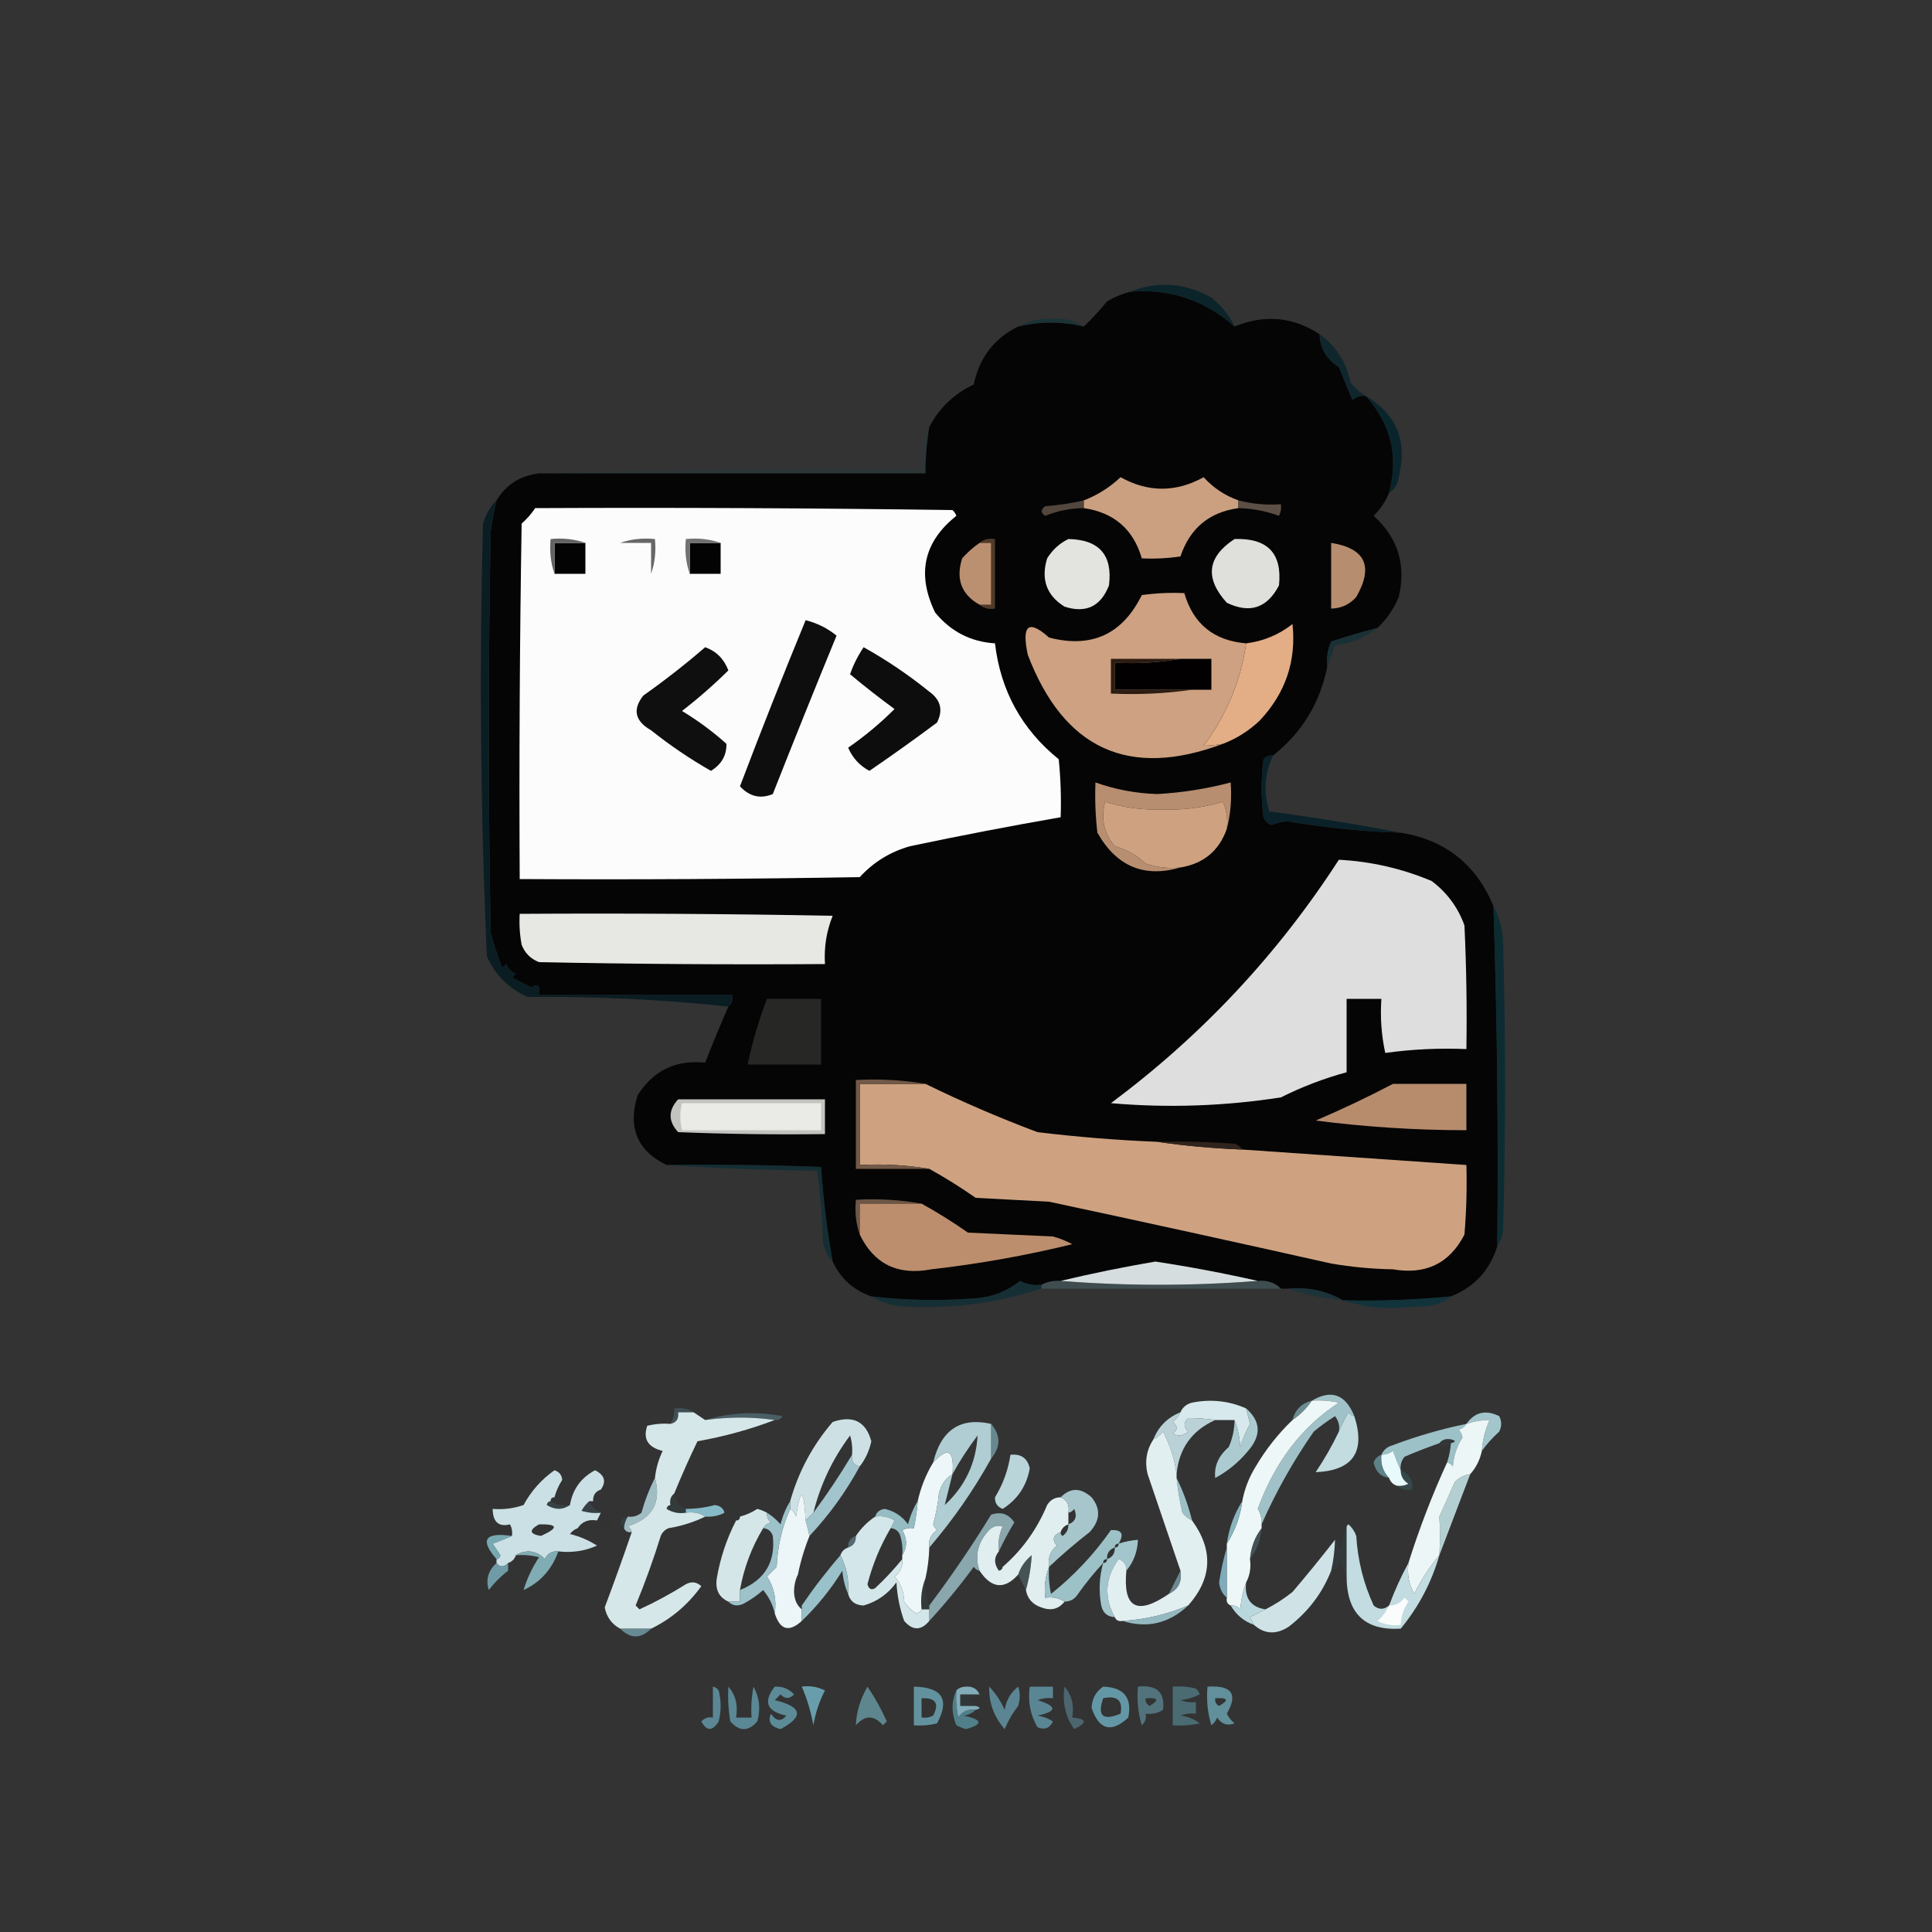 <?xml version="1.0" encoding="UTF-8"?>
<!DOCTYPE svg PUBLIC "-//W3C//DTD SVG 1.1//EN" "http://www.w3.org/Graphics/SVG/1.1/DTD/svg11.dtd">
<svg xmlns="http://www.w3.org/2000/svg" version="1.1" width="500px" height="500px" style="shape-rendering:geometricPrecision; text-rendering:geometricPrecision; image-rendering:optimizeQuality; fill-rule:evenodd; clip-rule:evenodd" xmlns:xlink="http://www.w3.org/1999/xlink">
<rect width="100%" height="100%" fill="#333333" stroke="none"/>
<g><path style="opacity:1" fill="#050505" d="M 319.5,84.5 C 327.297,81.316 334.63,81.982 341.5,86.5C 341.651,90.167 343.318,93 346.5,95C 347.667,97.833 348.833,100.667 350,103.5C 351.011,102.663 352.178,102.33 353.5,102.5C 360.016,109.83 362.016,118.163 359.5,127.5C 358.611,129.736 357.278,131.736 355.5,133.5C 361.777,139.167 363.944,146.167 362,154.5C 360.694,157.621 358.86,160.287 356.5,162.5C 352.507,163.535 348.507,164.702 344.5,166C 343.577,168.041 343.244,170.208 343.5,172.5C 341.629,181.915 336.963,189.581 329.5,195.5C 328.504,195.414 327.671,195.748 327,196.5C 326.333,201.5 326.333,206.5 327,211.5C 327.388,212.428 328.055,213.095 329,213.5C 330.301,213.04 331.634,212.706 333,212.5C 342.759,214.185 352.592,215.185 362.5,215.5C 374.037,217.371 382.037,223.704 386.5,234.5C 387.468,263.808 387.801,293.142 387.5,322.5C 385.566,328.767 381.566,333.1 375.5,335.5C 366.207,336.418 356.873,336.752 347.5,336.5C 343.274,334.044 338.607,333.044 333.5,333.5C 332.833,333.5 332.167,333.5 331.5,333.5C 329.898,331.926 327.898,331.259 325.5,331.5C 316.741,329.515 307.908,327.848 299,326.5C 290.766,327.9 282.6,329.566 274.5,331.5C 272.708,331.366 271.042,331.699 269.5,332.5C 267.533,332.739 265.699,332.406 264,331.5C 260.65,334.173 256.816,335.673 252.5,336C 243.473,336.716 234.473,336.549 225.5,335.5C 220.916,333.918 217.583,330.918 215.5,326.5C 214.04,318.371 213.04,310.204 212.5,302C 199.171,301.5 185.837,301.333 172.5,301.5C 164.926,297.821 162.426,291.821 165,283.5C 169.006,277.081 174.839,274.248 182.5,275C 184.434,270.046 186.434,265.213 188.5,260.5C 189.404,259.791 189.737,258.791 189.5,257.5C 172.833,257.5 156.167,257.5 139.5,257.5C 139.881,255.058 139.214,254.391 137.5,255.5C 135.833,254.667 134.167,253.833 132.5,253C 132.833,252.667 133.167,252.333 133.5,252C 132.333,251.5 131.5,250.667 131,249.5C 130.667,249.833 130.333,250.167 130,250.5C 128.848,247.56 127.848,244.56 127,241.5C 126.333,206.833 126.333,172.167 127,137.5C 127.395,134.793 127.895,132.127 128.5,129.5C 130.964,125.426 134.631,123.093 139.5,122.5C 172.833,122.5 206.167,122.5 239.5,122.5C 239.505,118.466 239.838,114.466 240.5,110.5C 243.044,105.616 246.877,101.95 252,99.5C 253.452,92.562 257.286,87.562 263.5,84.5C 269.167,83.167 274.833,83.167 280.5,84.5C 282.6,82.502 284.6,80.335 286.5,78C 288.407,76.878 290.407,76.045 292.5,75.5C 302.743,74.647 311.743,77.647 319.5,84.5 Z"/></g>
<g><path style="opacity:1" fill="#0a242a" d="M 319.5,84.5 C 311.743,77.647 302.743,74.647 292.5,75.5C 299.58,72.67 306.58,73.17 313.5,77C 316.118,79.106 318.118,81.606 319.5,84.5 Z"/></g>
<g><path style="opacity:0.498" fill="#03333c" d="M 280.5,84.5 C 274.833,83.167 269.167,83.167 263.5,84.5C 266.186,83.009 269.186,82.343 272.5,82.5C 275.527,82.287 278.193,82.953 280.5,84.5 Z"/></g>
<g><path style="opacity:0.839" fill="#0a242c" d="M 341.5,86.5 C 345.782,89.547 348.448,93.714 349.5,99C 350.686,100.412 352.019,101.579 353.5,102.5C 352.178,102.33 351.011,102.663 350,103.5C 348.833,100.667 347.667,97.833 346.5,95C 343.318,93 341.651,90.167 341.5,86.5 Z"/></g>
<g><path style="opacity:1" fill="#0a242c" d="M 353.5,102.5 C 361.465,107.194 364.299,114.194 362,123.5C 361.8,125.32 360.966,126.653 359.5,127.5C 362.016,118.163 360.016,109.83 353.5,102.5 Z"/></g>
<g><path style="opacity:0.165" fill="#11454e" d="M 240.5,110.5 C 239.838,114.466 239.505,118.466 239.5,122.5C 206.167,122.5 172.833,122.5 139.5,122.5C 172.329,121.502 205.329,121.168 238.5,121.5C 238.116,117.511 238.783,113.845 240.5,110.5 Z"/></g>
<g><path style="opacity:1" fill="#53463c" d="M 280.5,129.5 C 280.5,130.167 280.5,130.833 280.5,131.5C 277.041,131.531 273.708,132.198 270.5,133.5C 269.289,132.726 269.289,131.893 270.5,131C 273.919,130.752 277.253,130.252 280.5,129.5 Z"/></g>
<g><path style="opacity:1" fill="#caa081" d="M 320.5,129.5 C 320.5,130.167 320.5,130.833 320.5,131.5C 312.951,132.544 307.951,136.711 305.5,144C 302.183,144.498 298.85,144.665 295.5,144.5C 293.315,136.985 288.315,132.652 280.5,131.5C 280.5,130.833 280.5,130.167 280.5,129.5C 284.042,128.13 287.209,126.13 290,123.5C 297.159,127.468 304.325,127.468 311.5,123.5C 314.004,126.252 317.004,128.252 320.5,129.5 Z"/></g>
<g><path style="opacity:1" fill="#fcfcfc" d="M 138.5,131.5 C 174.502,131.333 210.502,131.5 246.5,132C 246.957,132.414 247.291,132.914 247.5,133.5C 239.041,140.243 237.208,148.577 242,158.5C 246.028,163.43 251.195,166.097 257.5,166.5C 258.948,178.769 264.448,188.769 274,196.5C 274.499,201.489 274.666,206.489 274.5,211.5C 261.466,213.767 248.466,216.267 235.5,219C 230.393,220.446 226.06,223.112 222.5,227C 193.169,227.5 163.835,227.667 134.5,227.5C 134.333,196.832 134.5,166.165 135,135.5C 136.376,134.295 137.542,132.962 138.5,131.5 Z"/></g>
<g><path style="opacity:1" fill="#5c4f45" d="M 320.5,129.5 C 324.064,130.423 327.731,130.756 331.5,130.5C 331.649,131.552 331.483,132.552 331,133.5C 327.636,132.261 324.136,131.594 320.5,131.5C 320.5,130.833 320.5,130.167 320.5,129.5 Z"/></g>
<g><path style="opacity:1" fill="#030303" d="M 151.5,140.5 C 151.5,143.167 151.5,145.833 151.5,148.5C 148.833,148.5 146.167,148.5 143.5,148.5C 143.5,145.833 143.5,143.167 143.5,140.5C 146.167,140.5 148.833,140.5 151.5,140.5 Z"/></g>
<g><path style="opacity:1" fill="#040404" d="M 160.5,140.5 C 163.167,140.5 165.833,140.5 168.5,140.5C 168.5,143.167 168.5,145.833 168.5,148.5C 168.5,145.833 168.5,143.167 168.5,140.5C 165.833,140.5 163.167,140.5 160.5,140.5 Z"/></g>
<g><path style="opacity:1" fill="#030303" d="M 186.5,140.5 C 186.5,143.167 186.5,145.833 186.5,148.5C 183.833,148.5 181.167,148.5 178.5,148.5C 178.5,145.833 178.5,143.167 178.5,140.5C 181.167,140.5 183.833,140.5 186.5,140.5 Z"/></g>
<g><path style="opacity:1" fill="#dfdfdc" d="M 319.5,139.5 C 328.037,139.201 331.871,143.201 331,151.5C 327.96,157.368 323.46,158.868 317.5,156C 311.744,149.633 312.411,144.133 319.5,139.5 Z"/></g>
<g><path style="opacity:1" fill="#e3e3e0" d="M 276.5,139.5 C 284.491,139.654 287.991,143.654 287,151.5C 284.89,156.945 281.056,158.778 275.5,157C 270.845,154.103 269.345,149.937 271,144.5C 272.406,142.256 274.239,140.59 276.5,139.5 Z"/></g>
<g><path style="opacity:1" fill="#503a29" d="M 253.5,140.5 C 254.568,139.566 255.901,139.232 257.5,139.5C 257.5,145.5 257.5,151.5 257.5,157.5C 255.901,157.768 254.568,157.434 253.5,156.5C 254.5,156.5 255.5,156.5 256.5,156.5C 256.5,151.167 256.5,145.833 256.5,140.5C 255.5,140.5 254.5,140.5 253.5,140.5 Z"/></g>
<g><path style="opacity:1" fill="#0a1d22" d="M 128.5,129.5 C 127.895,132.127 127.395,134.793 127,137.5C 126.333,172.167 126.333,206.833 127,241.5C 127.848,244.56 128.848,247.56 130,250.5C 130.333,250.167 130.667,249.833 131,249.5C 131.5,250.667 132.333,251.5 133.5,252C 133.167,252.333 132.833,252.667 132.5,253C 134.167,253.833 135.833,254.667 137.5,255.5C 139.214,254.391 139.881,255.058 139.5,257.5C 156.167,257.5 172.833,257.5 189.5,257.5C 189.737,258.791 189.404,259.791 188.5,260.5C 171.529,258.678 154.196,257.844 136.5,258C 131.667,255.833 128.167,252.333 126,247.5C 124.352,210.227 124.019,172.893 125,135.5C 125.716,133.121 126.883,131.121 128.5,129.5 Z"/></g>
<g><path style="opacity:1" fill="#626363" d="M 151.5,140.5 C 148.833,140.5 146.167,140.5 143.5,140.5C 143.5,143.167 143.5,145.833 143.5,148.5C 142.523,145.713 142.19,142.713 142.5,139.5C 145.713,139.19 148.713,139.523 151.5,140.5 Z"/></g>
<g><path style="opacity:1" fill="#676767" d="M 160.5,140.5 C 163.287,139.523 166.287,139.19 169.5,139.5C 169.81,142.713 169.477,145.713 168.5,148.5C 168.5,145.833 168.5,143.167 168.5,140.5C 165.833,140.5 163.167,140.5 160.5,140.5 Z"/></g>
<g><path style="opacity:1" fill="#717171" d="M 186.5,140.5 C 183.833,140.5 181.167,140.5 178.5,140.5C 178.5,143.167 178.5,145.833 178.5,148.5C 177.523,145.713 177.19,142.713 177.5,139.5C 180.713,139.19 183.713,139.523 186.5,140.5 Z"/></g>
<g><path style="opacity:1" fill="#bb9070" d="M 253.5,140.5 C 254.5,140.5 255.5,140.5 256.5,140.5C 256.5,145.833 256.5,151.167 256.5,156.5C 255.5,156.5 254.5,156.5 253.5,156.5C 248.809,153.869 247.309,149.869 249,144.5C 250.371,142.959 251.871,141.625 253.5,140.5 Z"/></g>
<g><path style="opacity:1" fill="#b78d6f" d="M 344.5,140.5 C 353.37,141.911 355.537,146.578 351,154.5C 349.266,156.451 347.099,157.451 344.5,157.5C 344.5,151.833 344.5,146.167 344.5,140.5 Z"/></g>
<g><path style="opacity:1" fill="#0e0e0e" d="M 208.5,160.5 C 211.514,161.274 214.181,162.607 216.5,164.5C 210.902,178.127 205.402,191.793 200,205.5C 196.797,206.826 193.964,206.159 191.5,203.5C 196.979,189.059 202.645,174.725 208.5,160.5 Z"/></g>
<g><path style="opacity:0.58" fill="#073138" d="M 356.5,162.5 C 353.355,165.066 349.688,166.566 345.5,167C 344.891,168.948 344.224,170.782 343.5,172.5C 343.244,170.208 343.577,168.041 344.5,166C 348.507,164.702 352.507,163.535 356.5,162.5 Z"/></g>
<g><path style="opacity:1" fill="#0f0f0f" d="M 182.5,167.5 C 185.37,168.528 187.37,170.528 188.5,173.5C 184.728,177.226 180.728,180.726 176.5,184C 180.6,186.467 184.434,189.301 188,192.5C 188.06,195.482 186.726,197.815 184,199.5C 178.57,196.406 173.404,192.906 168.5,189C 164.313,186.6 163.646,183.6 166.5,180C 172.084,176.055 177.417,171.888 182.5,167.5 Z"/></g>
<g><path style="opacity:1" fill="#0d0d0d" d="M 223.5,167.5 C 229.455,170.818 235.122,174.651 240.5,179C 243.458,181.128 244.124,183.794 242.5,187C 236.738,191.295 230.904,195.462 225,199.5C 222.491,198.171 220.658,196.171 219.5,193.5C 223.817,190.514 227.817,187.18 231.5,183.5C 227.576,180.621 223.743,177.621 220,174.5C 220.798,172.139 221.965,169.806 223.5,167.5 Z"/></g>
<g><path style="opacity:1" fill="#e3ad85" d="M 316.5,192.5 C 314.774,192.815 313.107,192.981 311.5,193C 317.42,185.066 321.087,176.232 322.5,166.5C 326.941,165.948 330.941,164.281 334.5,161.5C 335.519,171.069 332.686,179.403 326,186.5C 323.198,189.146 320.032,191.146 316.5,192.5 Z"/></g>
<g><path style="opacity:1" fill="#cda181" d="M 322.5,166.5 C 321.087,176.232 317.42,185.066 311.5,193C 313.107,192.981 314.774,192.815 316.5,192.5C 292.193,201.601 275.36,193.934 266,169.5C 264.332,161.737 266.165,160.237 271.5,165C 282.481,167.843 290.481,164.176 295.5,154C 299.152,153.501 302.818,153.335 306.5,153.5C 308.81,161.471 314.143,165.804 322.5,166.5 Z"/></g>
<g><path style="opacity:1" fill="#2c1c12" d="M 305.5,170.5 C 300.025,171.489 294.358,171.822 288.5,171.5C 288.5,173.833 288.5,176.167 288.5,178.5C 295.167,178.5 301.833,178.5 308.5,178.5C 301.687,179.491 294.687,179.825 287.5,179.5C 287.5,176.5 287.5,173.5 287.5,170.5C 293.5,170.5 299.5,170.5 305.5,170.5 Z"/></g>
<g><path style="opacity:1" fill="#030001" d="M 305.5,170.5 C 308.167,170.5 310.833,170.5 313.5,170.5C 313.5,173.167 313.5,175.833 313.5,178.5C 311.833,178.5 310.167,178.5 308.5,178.5C 301.833,178.5 295.167,178.5 288.5,178.5C 288.5,176.167 288.5,173.833 288.5,171.5C 294.358,171.822 300.025,171.489 305.5,170.5 Z"/></g>
<g><path style="opacity:1" fill="#b88e70" d="M 317.5,214.5 C 317.808,212.076 317.474,209.743 316.5,207.5C 311.466,209.004 306.299,209.67 301,209.5C 295.834,209.687 290.834,209.02 286,207.5C 284.849,211.829 285.682,215.662 288.5,219C 291.561,219.849 294.228,221.349 296.5,223.5C 299.428,224.484 302.428,224.817 305.5,224.5C 296.122,227.238 288.956,224.238 284,215.5C 283.501,211.179 283.334,206.846 283.5,202.5C 288.667,204.332 294,205.332 299.5,205.5C 305.952,205.142 312.285,204.142 318.5,202.5C 318.817,206.702 318.483,210.702 317.5,214.5 Z"/></g>
<g><path style="opacity:1" fill="#cea280" d="M 317.5,214.5 C 315.5,220.175 311.5,223.508 305.5,224.5C 302.428,224.817 299.428,224.484 296.5,223.5C 294.228,221.349 291.561,219.849 288.5,219C 285.682,215.662 284.849,211.829 286,207.5C 290.834,209.02 295.834,209.687 301,209.5C 306.299,209.67 311.466,209.004 316.5,207.5C 317.474,209.743 317.808,212.076 317.5,214.5 Z"/></g>
<g><path style="opacity:1" fill="#0a2129" d="M 329.5,195.5 C 327.268,200.129 326.935,204.963 328.5,210C 340.026,211.519 351.359,213.352 362.5,215.5C 352.592,215.185 342.759,214.185 333,212.5C 331.634,212.706 330.301,213.04 329,213.5C 328.055,213.095 327.388,212.428 327,211.5C 326.333,206.5 326.333,201.5 327,196.5C 327.671,195.748 328.504,195.414 329.5,195.5 Z"/></g>
<g><path style="opacity:1" fill="#dedede" d="M 346.5,222.5 C 354.843,222.945 362.843,224.778 370.5,228C 374.491,230.989 377.324,234.822 379,239.5C 379.5,250.161 379.667,260.828 379.5,271.5C 372.442,271.203 365.442,271.536 358.5,272.5C 357.507,267.88 357.173,263.214 357.5,258.5C 354.5,258.5 351.5,258.5 348.5,258.5C 348.5,264.833 348.5,271.167 348.5,277.5C 342.644,279.092 336.977,281.258 331.5,284C 316.882,286.276 302.215,286.776 287.5,285.5C 310.997,268.005 330.664,247.005 346.5,222.5 Z"/></g>
<g><path style="opacity:1" fill="#e7e8e3" d="M 134.5,236.5 C 161.502,236.333 188.502,236.5 215.5,237C 213.897,240.983 213.23,245.15 213.5,249.5C 188.831,249.667 164.164,249.5 139.5,249C 137.333,248.167 135.833,246.667 135,244.5C 134.503,241.854 134.336,239.187 134.5,236.5 Z"/></g>
<g><path style="opacity:0.862" fill="#062b32" d="M 386.5,234.5 C 387.963,237.203 388.796,240.203 389,243.5C 389.667,268.5 389.667,293.5 389,318.5C 388.79,320.058 388.29,321.391 387.5,322.5C 387.801,293.142 387.468,263.808 386.5,234.5 Z"/></g>
<g><path style="opacity:1" fill="#272726" d="M 198.5,258.5 C 203.167,258.5 207.833,258.5 212.5,258.5C 212.5,264.167 212.5,269.833 212.5,275.5C 206.167,275.5 199.833,275.5 193.5,275.5C 194.706,269.67 196.373,264.003 198.5,258.5 Z"/></g>
<g><path style="opacity:1" fill="#b78c6d" d="M 360.5,280.5 C 366.833,280.5 373.167,280.5 379.5,280.5C 379.5,284.5 379.5,288.5 379.5,292.5C 366.449,292.496 353.449,291.662 340.5,290C 347.348,287.075 354.015,283.908 360.5,280.5 Z"/></g>
<g><path style="opacity:1" fill="#c3c3bf" d="M 175.5,284.5 C 188.167,284.5 200.833,284.5 213.5,284.5C 213.5,287.5 213.5,290.5 213.5,293.5C 200.829,293.667 188.162,293.5 175.5,293C 172.899,290.17 172.899,287.337 175.5,284.5 Z"/></g>
<g><path style="opacity:1" fill="#eaebe7" d="M 176.5,285.5 C 188.5,285.5 200.5,285.5 212.5,285.5C 212.5,287.833 212.5,290.167 212.5,292.5C 200.5,292.5 188.5,292.5 176.5,292.5C 175.918,290.002 175.918,287.669 176.5,285.5 Z"/></g>
<g><path style="opacity:1" fill="#cea280" d="M 239.5,280.5 C 248.915,285.113 258.582,289.279 268.5,293C 278.806,294.247 289.139,295.08 299.5,295.5C 306.653,296.538 313.986,297.204 321.5,297.5C 340.831,298.833 360.164,300.166 379.5,301.5C 379.666,307.509 379.499,313.509 379,319.5C 375.171,326.96 369.004,329.96 360.5,328.5C 355.128,328.405 349.794,327.905 344.5,327C 320.16,321.533 295.826,316.199 271.5,311C 265.167,310.667 258.833,310.333 252.5,310C 248.615,307.275 244.615,304.775 240.5,302.5C 234.69,301.51 228.69,301.177 222.5,301.5C 222.5,294.5 222.5,287.5 222.5,280.5C 228.167,280.5 233.833,280.5 239.5,280.5 Z"/></g>
<g><path style="opacity:1" fill="#31241c" d="M 299.5,295.5 C 306.175,295.334 312.842,295.5 319.5,296C 320.416,296.278 321.082,296.778 321.5,297.5C 313.986,297.204 306.653,296.538 299.5,295.5 Z"/></g>
<g><path style="opacity:0.604" fill="#012b35" d="M 172.5,301.5 C 185.837,301.333 199.171,301.5 212.5,302C 213.04,310.204 214.04,318.371 215.5,326.5C 214.207,325.158 213.374,323.491 213,321.5C 212.812,315.252 212.312,309.085 211.5,303C 198.327,302.831 185.327,302.331 172.5,301.5 Z"/></g>
<g><path style="opacity:1" fill="#735948" d="M 239.5,280.5 C 233.833,280.5 228.167,280.5 222.5,280.5C 222.5,287.5 222.5,294.5 222.5,301.5C 228.69,301.177 234.69,301.51 240.5,302.5C 234.167,302.5 227.833,302.5 221.5,302.5C 221.5,294.833 221.5,287.167 221.5,279.5C 227.69,279.177 233.69,279.51 239.5,280.5 Z"/></g>
<g><path style="opacity:1" fill="#6d5646" d="M 238.5,311.5 C 233.167,311.5 227.833,311.5 222.5,311.5C 222.5,314.167 222.5,316.833 222.5,319.5C 221.523,316.713 221.19,313.713 221.5,310.5C 227.358,310.178 233.025,310.511 238.5,311.5 Z"/></g>
<g><path style="opacity:1" fill="#bc8e6d" d="M 238.5,311.5 C 242.615,313.775 246.615,316.275 250.5,319C 257.833,319.333 265.167,319.667 272.5,320C 274.246,320.471 275.913,321.138 277.5,322C 265.448,324.944 253.281,327.111 241,328.5C 232.369,330.143 226.203,327.143 222.5,319.5C 222.5,316.833 222.5,314.167 222.5,311.5C 227.833,311.5 233.167,311.5 238.5,311.5 Z"/></g>
<g><path style="opacity:1" fill="#d6ddde" d="M 325.5,331.5 C 308.5,332.833 291.5,332.833 274.5,331.5C 282.6,329.566 290.766,327.9 299,326.5C 307.908,327.848 316.741,329.515 325.5,331.5 Z"/></g>
<g><path style="opacity:0.335" fill="#57808a" d="M 274.5,331.5 C 291.5,332.833 308.5,332.833 325.5,331.5C 327.898,331.259 329.898,331.926 331.5,333.5C 310.833,333.5 290.167,333.5 269.5,333.5C 269.5,333.167 269.5,332.833 269.5,332.5C 271.042,331.699 272.708,331.366 274.5,331.5 Z"/></g>
<g><path style="opacity:0.518" fill="#07353f" d="M 333.5,333.5 C 338.607,333.044 343.274,334.044 347.5,336.5C 342.588,336.102 337.921,335.102 333.5,333.5 Z"/></g>
<g><path style="opacity:0.667" fill="#062e37" d="M 269.5,332.5 C 269.5,332.833 269.5,333.167 269.5,333.5C 257.457,337.428 245.123,338.928 232.5,338C 229.896,337.61 227.562,336.776 225.5,335.5C 234.473,336.549 243.473,336.716 252.5,336C 256.816,335.673 260.65,334.173 264,331.5C 265.699,332.406 267.533,332.739 269.5,332.5 Z"/></g>
<g><path style="opacity:0.696" fill="#053440" d="M 375.5,335.5 C 373.852,336.927 371.852,337.76 369.5,338C 366.667,338.167 363.833,338.333 361,338.5C 356.242,338.634 351.742,337.968 347.5,336.5C 356.873,336.752 366.207,336.418 375.5,335.5 Z"/></g>
<g><path style="opacity:1" fill="#d7e9ec" d="M 322.5,364.5 C 322.821,365.817 323.154,367.151 323.5,368.5C 322.469,370.382 321.635,372.382 321,374.5C 320.814,371.964 320.314,369.631 319.5,367.5C 317.833,367.5 316.167,367.5 314.5,367.5C 312.131,367.149 309.797,366.982 307.5,367C 306.289,368.113 306.289,369.28 307.5,370.5C 306.277,371.614 304.944,371.781 303.5,371C 304.833,370 304.833,369 303.5,368C 304.381,367.292 305.047,366.458 305.5,365.5C 306.058,364.21 307.058,363.377 308.5,363C 313.39,362.034 318.057,362.534 322.5,364.5 Z"/></g>
<g><path style="opacity:1" fill="#9fc1c7" d="M 350.5,366.5 C 349.883,366.389 349.383,366.056 349,365.5C 348.015,367.175 347.181,368.842 346.5,370.5C 346.762,369.022 346.429,367.689 345.5,366.5C 343.578,367.711 341.745,369.044 340,370.5C 334.698,378.109 330.198,386.109 326.5,394.5C 326.579,393.07 326.246,391.736 325.5,390.5C 329.918,378.381 336.918,369.215 346.5,363C 344.19,362.503 341.857,362.337 339.5,362.5C 344.548,359.51 348.215,360.843 350.5,366.5 Z"/></g>
<g><path style="opacity:0.298" fill="#5e91a0" d="M 179.5,365.5 C 178.167,365.5 176.833,365.5 175.5,365.5C 175.715,367.179 175.048,368.179 173.5,368.5C 174.234,367.292 174.567,365.959 174.5,364.5C 176.415,364.216 178.081,364.549 179.5,365.5 Z"/></g>
<g><path style="opacity:0.459" fill="#6393a0" d="M 200.5,367.5 C 194.67,366.666 188.67,366.666 182.5,367.5C 188.96,365.545 195.627,365.211 202.5,366.5C 202.043,367.298 201.376,367.631 200.5,367.5 Z"/></g>
<g><path style="opacity:0.753" fill="#7da9b1" d="M 339.5,362.5 C 338.167,364.5 336.5,366.167 334.5,367.5C 335.167,364.833 336.833,363.167 339.5,362.5 Z"/></g>
<g><path style="opacity:1" fill="#a2c6cc" d="M 383.5,375.5 C 383.693,372.692 384.36,370.025 385.5,367.5C 383.435,367.517 381.435,367.85 379.5,368.5C 381.675,365.438 384.509,364.772 388,366.5C 388.667,367.833 388.667,369.167 388,370.5C 386.264,372.063 384.764,373.73 383.5,375.5 Z"/></g>
<g><path style="opacity:1" fill="#bad1d7" d="M 305.5,365.5 C 305.047,366.458 304.381,367.292 303.5,368C 304.833,369 304.833,370 303.5,371C 304.944,371.781 306.277,371.614 307.5,370.5C 306.289,369.28 306.289,368.113 307.5,367C 309.797,366.982 312.131,367.149 314.5,367.5C 308.441,370.225 305.107,374.892 304.5,381.5C 304.002,377.71 302.835,374.044 301,370.5C 300.292,371.381 299.458,372.047 298.5,372.5C 299.833,369.167 302.167,366.833 305.5,365.5 Z"/></g>
<g><path style="opacity:1" fill="#c3dce0" d="M 350.5,366.5 C 353.461,375.755 350.128,380.588 340.5,381C 342.796,377.569 344.796,374.069 346.5,370.5C 347.181,368.842 348.015,367.175 349,365.5C 349.383,366.056 349.883,366.389 350.5,366.5 Z"/></g>
<g><path style="opacity:1" fill="#9cc1c7" d="M 379.5,368.5 C 379.082,369.222 378.416,369.722 377.5,370C 378.022,370.561 378.355,371.228 378.5,372C 377.045,374.248 376.212,376.748 376,379.5C 375.617,378.944 375.117,378.611 374.5,378.5C 375.038,376.883 375.371,375.216 375.5,373.5C 376.833,373.167 376.833,372.833 375.5,372.5C 374.209,372.263 373.209,372.596 372.5,373.5C 369.489,374.561 366.489,375.727 363.5,377C 362.663,378.011 362.33,379.178 362.5,380.5C 361.837,378.958 361.17,377.291 360.5,375.5C 359.583,376.127 358.583,376.461 357.5,376.5C 358.058,375.21 359.058,374.377 360.5,374C 366.7,371.655 373.033,369.822 379.5,368.5 Z"/></g>
<g><path style="opacity:0.863" fill="#6f959e" d="M 256.5,368.5 C 259.017,371.461 259.017,374.461 256.5,377.5C 256.5,374.5 256.5,371.5 256.5,368.5 Z"/></g>
<g><path style="opacity:0.129" fill="#31505c" d="M 372.5,373.5 C 373.209,372.596 374.209,372.263 375.5,372.5C 375.5,372.833 375.5,373.167 375.5,373.5C 374.5,374.833 373.5,374.833 372.5,373.5 Z"/></g>
<g><path style="opacity:1" fill="#abcbd0" d="M 322.5,364.5 C 326.304,367.828 326.471,371.494 323,375.5C 320.603,378.4 317.77,380.733 314.5,382.5C 314.169,379.463 315.336,376.797 318,374.5C 318.977,372.26 319.477,369.927 319.5,367.5C 320.314,369.631 320.814,371.964 321,374.5C 321.635,372.382 322.469,370.382 323.5,368.5C 323.154,367.151 322.821,365.817 322.5,364.5 Z"/></g>
<g><path style="opacity:1" fill="#cde1e4" d="M 222.5,379.5 C 220.952,379.179 220.285,378.179 220.5,376.5C 220.66,374.801 220.494,373.134 220,371.5C 215.49,377.521 212.323,384.187 210.5,391.5C 209.833,392.167 209.167,392.833 208.5,393.5C 208.041,385.161 207.207,384.827 206,392.5C 205.722,391.584 205.222,390.918 204.5,390.5C 204.5,389.833 204.5,389.167 204.5,388.5C 206.656,380.847 210.323,374.014 215.5,368C 220.754,366.193 224.088,367.859 225.5,373C 224.961,375.482 223.961,377.648 222.5,379.5 Z"/></g>
<g><path style="opacity:1" fill="#e9fafc" d="M 362.5,380.5 C 362.511,382.017 363.177,383.184 364.5,384C 363.552,384.483 362.552,384.649 361.5,384.5C 360.5,384.167 359.833,383.5 359.5,382.5C 357.919,380.858 357.253,378.858 357.5,376.5C 358.583,376.461 359.583,376.127 360.5,375.5C 361.17,377.291 361.837,378.958 362.5,380.5 Z"/></g>
<g><path style="opacity:0.741" fill="#6c9fa7" d="M 357.5,376.5 C 357.253,378.858 357.919,380.858 359.5,382.5C 357.299,382.142 355.965,380.808 355.5,378.5C 355.855,377.478 356.522,376.811 357.5,376.5 Z"/></g>
<g><path style="opacity:1" fill="#bad5da" d="M 261.5,376.5 C 264.244,376.2 265.911,377.367 266.5,380C 265.714,384.511 263.381,388.011 259.5,390.5C 258.119,390 257.453,389 257.5,387.5C 259.579,384.108 260.912,380.442 261.5,376.5 Z"/></g>
<g><path style="opacity:1" fill="#a2c4cd" d="M 220.5,376.5 C 220.285,378.179 220.952,379.179 222.5,379.5C 218.934,386.064 214.601,392.064 209.5,397.5C 209.167,396.167 208.833,394.833 208.5,393.5C 209.167,392.833 209.833,392.167 210.5,391.5C 214.081,386.672 217.415,381.672 220.5,376.5 Z"/></g>
<g><path style="opacity:0.898" fill="#adcdd3" d="M 169.5,382.5 C 171.218,388.797 168.885,392.964 162.5,395C 163.056,395.383 163.389,395.883 163.5,396.5C 162.508,396.672 161.842,396.338 161.5,395.5C 161.557,394.391 161.89,393.391 162.5,392.5C 163.822,392.67 164.989,392.337 166,391.5C 166.9,388.282 168.067,385.282 169.5,382.5 Z"/></g>
<g><path style="opacity:0.286" fill="#427f8c" d="M 362.5,380.5 C 364.727,381.401 365.727,383.067 365.5,385.5C 363.901,385.768 362.568,385.434 361.5,384.5C 362.552,384.649 363.552,384.483 364.5,384C 363.177,383.184 362.511,382.017 362.5,380.5 Z"/></g>
<g><path style="opacity:1" fill="#cae0e4" d="M 143.5,387.5 C 142.833,387.5 142.5,387.833 142.5,388.5C 141.957,388.56 141.624,388.893 141.5,389.5C 143.636,390.793 145.636,390.793 147.5,389.5C 148.203,385.422 150.37,382.422 154,380.5C 156.473,381.74 156.973,383.407 155.5,385.5C 154.094,385.973 153.427,386.973 153.5,388.5C 153.167,388.5 152.833,388.5 152.5,388.5C 151.733,389.172 151.066,390.005 150.5,391C 152.134,391.494 153.801,391.66 155.5,391.5C 155.167,392.167 154.833,392.833 154.5,393.5C 152.302,393.12 150.635,393.787 149.5,395.5C 148.711,395.783 148.044,396.283 147.5,397C 150.032,397.619 152.365,398.619 154.5,400C 151.381,401.405 148.048,401.905 144.5,401.5C 142.876,401.36 141.71,402.027 141,403.5C 139.991,402.342 138.658,401.675 137,401.5C 135.615,401.514 134.449,401.848 133.5,402.5C 133.167,403.5 132.5,404.167 131.5,404.5C 130.348,405.625 129.348,405.625 128.5,404.5C 128.5,404.167 128.5,403.833 128.5,403.5C 129.043,403.44 129.376,403.107 129.5,402.5C 128.833,401.5 128.167,400.5 127.5,399.5C 129.291,398.83 130.958,398.163 132.5,397.5C 132.649,396.448 132.483,395.448 132,394.5C 129.05,395.232 127.55,393.899 127.5,390.5C 130.249,390.726 132.916,390.393 135.5,389.5C 137.453,385.88 140.119,382.88 143.5,380.5C 144.72,380.887 145.387,381.72 145.5,383C 144.586,384.406 143.92,385.906 143.5,387.5 Z M 139.5,394.5 C 144.456,394.404 144.623,395.404 140,397.5C 136.993,397.001 136.826,396.001 139.5,394.5 Z"/></g>
<g><path style="opacity:0.039" fill="#0a5e80" d="M 143.5,387.5 C 144.575,386.438 145.575,386.438 146.5,387.5C 145.386,388.776 144.386,388.776 143.5,387.5 Z"/></g>
<g><path style="opacity:0.024" fill="#104562" d="M 155.5,385.5 C 156.434,386.568 156.768,387.901 156.5,389.5C 155.209,389.737 154.209,389.404 153.5,388.5C 154.906,388.027 155.573,387.027 155.5,385.5 Z"/></g>
<g><path style="opacity:0.235" fill="#487480" d="M 142.5,388.5 C 143.919,389.451 145.585,389.784 147.5,389.5C 145.636,390.793 143.636,390.793 141.5,389.5C 141.624,388.893 141.957,388.56 142.5,388.5 Z"/></g>
<g><path style="opacity:1" fill="#eef7f7" d="M 339.5,362.5 C 341.857,362.337 344.19,362.503 346.5,363C 336.918,369.215 329.918,378.381 325.5,390.5C 326.246,391.736 326.579,393.07 326.5,394.5C 326.5,394.833 326.5,395.167 326.5,395.5C 324.733,397.792 323.733,400.458 323.5,403.5C 323.795,405.735 323.461,407.735 322.5,409.5C 321.686,411.631 321.186,413.964 321,416.5C 320.329,415.748 319.496,415.414 318.5,415.5C 317.662,415.158 317.328,414.492 317.5,413.5C 317.5,409.167 317.5,404.833 317.5,400.5C 317.5,400.167 317.5,399.833 317.5,399.5C 319.642,396.2 320.975,392.533 321.5,388.5C 322.092,385.309 323.259,382.309 325,379.5C 327.65,375.025 330.817,371.025 334.5,367.5C 336.5,366.167 338.167,364.5 339.5,362.5 Z"/></g>
<g><path style="opacity:0.231" fill="#4f7384" d="M 152.5,388.5 C 153.1,389.9 154.1,390.9 155.5,391.5C 153.801,391.66 152.134,391.494 150.5,391C 151.066,390.005 151.733,389.172 152.5,388.5 Z"/></g>
<g><path style="opacity:0.137" fill="#30666c" d="M 174.5,386.5 C 174.738,388.404 175.738,389.738 177.5,390.5C 177.5,390.833 177.5,391.167 177.5,391.5C 175.712,391.785 174.045,391.452 172.5,390.5C 172.624,389.893 172.957,389.56 173.5,389.5C 173.263,388.209 173.596,387.209 174.5,386.5 Z"/></g>
<g><path style="opacity:1" fill="#87bac8" d="M 187.5,391.5 C 185.958,392.301 184.292,392.634 182.5,392.5C 181.081,391.549 179.415,391.216 177.5,391.5C 177.5,391.167 177.5,390.833 177.5,390.5C 180.038,390.493 182.538,390.159 185,389.5C 186.376,389.684 187.209,390.351 187.5,391.5 Z"/></g>
<g><path style="opacity:1" fill="#e0eef0" d="M 274.5,387.5 C 276.176,388.183 276.843,389.517 276.5,391.5C 276.5,392.5 276.5,393.5 276.5,394.5C 275.5,394.833 274.833,395.5 274.5,396.5C 272.534,397.255 272.2,398.421 273.5,400C 271.808,401.401 271.141,403.234 271.5,405.5C 270.527,407.948 270.194,410.615 270.5,413.5C 272.415,413.216 274.081,413.549 275.5,414.5C 273.989,416.441 271.989,416.941 269.5,416C 267.249,415.252 265.916,413.752 265.5,411.5C 266.342,408.502 266.842,405.502 267,402.5C 265.331,403.846 264.164,405.513 263.5,407.5C 259.942,411.462 256.609,411.129 253.5,406.5C 252.267,402.905 252.934,399.572 255.5,396.5C 256.591,395.112 257.924,394.612 259.5,395C 258.577,397.041 258.244,399.208 258.5,401.5C 257.212,403.035 257.212,404.701 258.5,406.5C 259.107,406.376 259.44,406.043 259.5,405.5C 264.525,401.155 268.358,395.822 271,389.5C 271.816,388.177 272.983,387.511 274.5,387.5 Z"/></g>
<g><path style="opacity:1" fill="#9dc0c7" d="M 304.5,382.5 C 306.208,385.95 307.541,389.617 308.5,393.5C 307.542,393.047 306.708,392.381 306,391.5C 305.304,388.522 304.804,385.522 304.5,382.5 Z"/></g>
<g><path style="opacity:0.02" fill="#0c4e4e" d="M 191.5,392.5 C 190.833,392.5 190.5,392.833 190.5,393.5C 188.973,393.573 187.973,392.906 187.5,391.5C 189.137,390.782 190.803,390.616 192.5,391C 191.944,391.383 191.611,391.883 191.5,392.5 Z"/></g>
<g><path style="opacity:1" fill="#edf6f8" d="M 246.5,381.5 C 244.716,382.574 243.549,384.24 243,386.5C 242.73,389.224 242.23,391.891 241.5,394.5C 241.709,395.086 242.043,395.586 242.5,396C 240.893,397.049 240.227,398.549 240.5,400.5C 240.425,403.206 240.092,405.873 239.5,408.5C 238.527,410.948 238.194,413.615 238.5,416.5C 238.265,417.097 237.765,417.43 237,417.5C 235.779,416.728 234.779,415.728 234,414.5C 233.933,411.953 233.099,409.786 231.5,408C 233.037,406.89 233.703,405.39 233.5,403.5C 233.5,403.167 233.5,402.833 233.5,402.5C 234.811,400.44 234.811,398.274 233.5,396C 234.448,395.517 235.448,395.351 236.5,395.5C 236.993,393.194 237.326,390.861 237.5,388.5C 238.314,384.884 239.648,381.551 241.5,378.5C 245.352,374.287 247.018,375.287 246.5,381.5 Z"/></g>
<g><path style="opacity:1" fill="#afcdd2" d="M 256.5,368.5 C 256.5,371.5 256.5,374.5 256.5,377.5C 251.939,385.724 246.605,393.39 240.5,400.5C 240.227,398.549 240.893,397.049 242.5,396C 242.043,395.586 241.709,395.086 241.5,394.5C 242.23,391.891 242.73,389.224 243,386.5C 243.549,384.24 244.716,382.574 246.5,381.5C 247.018,375.287 245.352,374.287 241.5,378.5C 243.546,370.045 248.546,366.711 256.5,368.5 Z M 244.5,389.5 C 245.167,386.833 245.833,384.167 246.5,381.5C 248.394,378.061 250.56,374.728 253,371.5C 252.6,378.633 249.767,384.633 244.5,389.5 Z"/></g>
<g><path style="opacity:1" fill="#88b5be" d="M 321.5,388.5 C 320.975,392.533 319.642,396.2 317.5,399.5C 318.065,395.463 319.399,391.797 321.5,388.5 Z"/></g>
<g><path style="opacity:1" fill="#b3cfd1" d="M 380.5,381.5 C 377.809,388.586 375.142,395.586 372.5,402.5C 372.712,398.985 372.712,395.652 372.5,392.5C 373.836,389.49 375.169,386.49 376.5,383.5C 377.622,382.37 378.956,381.703 380.5,381.5 Z"/></g>
<g><path style="opacity:0.012" fill="#193c49" d="M 155.5,391.5 C 157.935,392.13 158.602,393.463 157.5,395.5C 156.735,394.388 155.735,393.721 154.5,393.5C 154.833,392.833 155.167,392.167 155.5,391.5 Z"/></g>
<g><path style="opacity:0.176" fill="#2f7284" d="M 162.5,392.5 C 161.89,393.391 161.557,394.391 161.5,395.5C 160.115,394.053 160.448,393.053 162.5,392.5 Z"/></g>
<g><path style="opacity:0.988" fill="#96bdc4" d="M 237.5,388.5 C 237.326,390.861 236.993,393.194 236.5,395.5C 235.448,395.351 234.448,395.517 233.5,396C 234.811,398.274 234.811,400.44 233.5,402.5C 233.66,400.801 233.494,399.134 233,397.5C 232.583,396.244 231.75,395.577 230.5,395.5C 230.804,394.85 231.137,394.183 231.5,393.5C 229.955,392.548 228.288,392.215 226.5,392.5C 226.866,391.305 227.699,390.639 229,390.5C 231.499,391.083 233.499,392.416 235,394.5C 235.566,392.277 236.4,390.277 237.5,388.5 Z"/></g>
<g><path style="opacity:0.035" fill="#045f78" d="M 149.5,395.5 C 150.552,395.351 151.552,395.517 152.5,396C 151.251,396.74 150.251,396.573 149.5,395.5 Z"/></g>
<g><path style="opacity:1" fill="#ecf5f7" d="M 208.5,393.5 C 208.833,394.833 209.167,396.167 209.5,397.5C 208.192,400.73 207.192,404.064 206.5,407.5C 205.842,408.793 205.508,410.293 205.5,412C 205.569,413.986 206.235,415.486 207.5,416.5C 207.5,417.5 207.5,418.5 207.5,419.5C 204.187,422.508 201.853,421.842 200.5,417.5C 201.011,413.97 200.344,410.804 198.5,408C 199.333,407.167 200.167,406.333 201,405.5C 201.219,400.232 202.385,395.232 204.5,390.5C 205.222,390.918 205.722,391.584 206,392.5C 207.207,384.827 208.041,385.161 208.5,393.5 Z"/></g>
<g><path style="opacity:1" fill="#edf6f7" d="M 383.5,375.5 C 383.008,377.819 382.008,379.819 380.5,381.5C 378.956,381.703 377.622,382.37 376.5,383.5C 375.169,386.49 373.836,389.49 372.5,392.5C 372.712,395.652 372.712,398.985 372.5,402.5C 369.991,405.455 367.824,408.788 366,412.5C 364.625,410.063 364.125,407.397 364.5,404.5C 367.32,395.544 370.654,386.878 374.5,378.5C 375.117,378.611 375.617,378.944 376,379.5C 376.212,376.748 377.045,374.248 378.5,372C 378.355,371.228 378.022,370.561 377.5,370C 378.416,369.722 379.082,369.222 379.5,368.5C 381.435,367.85 383.435,367.517 385.5,367.5C 384.36,370.025 383.693,372.692 383.5,375.5 Z"/></g>
<g><path style="opacity:0.663" fill="#648591" d="M 221.5,397.5 C 221.573,399.027 220.906,400.027 219.5,400.5C 219.427,398.973 220.094,397.973 221.5,397.5 Z"/></g>
<g><path style="opacity:1" fill="#a7c6cb" d="M 271.5,405.5 C 271.141,403.234 271.808,401.401 273.5,400C 272.2,398.421 272.534,397.255 274.5,396.5C 274.435,396.938 274.601,397.272 275,397.5C 276.039,396.756 276.539,395.756 276.5,394.5C 278.344,393.796 278.844,392.463 278,390.5C 277.617,391.056 277.117,391.389 276.5,391.5C 276.843,389.517 276.176,388.183 274.5,387.5C 277.003,384.962 279.67,384.962 282.5,387.5C 284.919,390.499 284.753,393.499 282,396.5C 278.244,399.422 274.744,402.422 271.5,405.5 Z"/></g>
<g><path style="opacity:0.412" fill="#587f87" d="M 326.5,395.5 C 326.267,398.542 325.267,401.208 323.5,403.5C 323.733,400.458 324.733,397.792 326.5,395.5 Z"/></g>
<g><path style="opacity:1" fill="#78a9b2" d="M 132.5,397.5 C 130.958,398.163 129.291,398.83 127.5,399.5C 128.167,400.5 128.833,401.5 129.5,402.5C 129.376,403.107 129.043,403.44 128.5,403.5C 124.132,398.487 125.466,396.487 132.5,397.5 Z"/></g>
<g><path style="opacity:1" fill="#d5e6e8" d="M 198.5,391.5 C 198.414,392.496 198.748,393.329 199.5,394C 198.584,394.278 197.918,394.778 197.5,395.5C 194.516,400.452 192.516,405.785 191.5,411.5C 191.5,412.5 191.5,413.5 191.5,414.5C 190.5,414.5 189.5,414.5 188.5,414.5C 186.069,413.393 185.069,411.393 185.5,408.5C 186.405,403.198 188.072,398.198 190.5,393.5C 191.167,393.5 191.5,393.167 191.5,392.5C 193.094,392.08 194.594,391.414 196,390.5C 196.902,390.743 197.735,391.077 198.5,391.5 Z"/></g>
<g><path style="opacity:1" fill="#a3c6cc" d="M 291.5,406.5 C 291.585,405.005 290.919,404.005 289.5,403.5C 285.997,408.345 285.663,413.345 288.5,418.5C 286.589,418.426 285.422,417.426 285,415.5C 284.322,411.779 284.489,408.112 285.5,404.5C 286.167,404.5 286.5,404.167 286.5,403.5C 287.906,403.027 288.573,402.027 288.5,400.5C 289.167,400.5 289.5,400.167 289.5,399.5C 291.117,398.962 292.784,398.629 294.5,398.5C 294.38,401.578 293.38,404.245 291.5,406.5 Z"/></g>
<g><path style="opacity:0.133" fill="#296575" d="M 348.5,395.5 C 348.5,399.5 348.5,403.5 348.5,407.5C 347.71,406.391 347.21,405.058 347,403.5C 346.623,404.942 345.79,405.942 344.5,406.5C 345.092,403.873 345.425,401.206 345.5,398.5C 346.268,399.263 346.768,400.263 347,401.5C 347.191,399.292 347.691,397.292 348.5,395.5 Z"/></g>
<g><path style="opacity:0.991" fill="#81adb4" d="M 133.5,402.5 C 134.449,401.848 135.615,401.514 137,401.5C 138.658,401.675 139.991,402.342 141,403.5C 141.71,402.027 142.876,401.36 144.5,401.5C 142.825,406.168 139.825,409.501 135.5,411.5C 136.398,408.534 137.731,405.7 139.5,403C 137.527,402.505 135.527,402.338 133.5,402.5 Z"/></g>
<g><path style="opacity:0.067" fill="#446f7d" d="M 258.5,401.5 C 258.232,403.099 258.566,404.432 259.5,405.5C 259.44,406.043 259.107,406.376 258.5,406.5C 257.212,404.701 257.212,403.035 258.5,401.5 Z"/></g>
<g><path style="opacity:0.02" fill="#0b5457" d="M 131.5,405.5 C 136.217,405.418 136.383,406.752 132,409.5C 131.517,408.552 131.351,407.552 131.5,406.5C 131.5,406.167 131.5,405.833 131.5,405.5 Z"/></g>
<g><path style="opacity:1" fill="#d3e6e9" d="M 226.5,392.5 C 228.288,392.215 229.955,392.548 231.5,393.5C 231.137,394.183 230.804,394.85 230.5,395.5C 227.825,400.022 225.825,404.855 224.5,410C 224.85,411.257 225.517,411.591 226.5,411C 229.067,408.604 231.4,406.104 233.5,403.5C 233.703,405.39 233.037,406.89 231.5,408C 233.099,409.786 233.933,411.953 234,414.5C 234.779,415.728 235.779,416.728 237,417.5C 237.765,417.43 238.265,417.097 238.5,416.5C 239.167,416.5 239.833,416.5 240.5,416.5C 240.5,417.5 240.5,418.5 240.5,419.5C 238.368,422.037 236.201,422.037 234,419.5C 232.847,416.289 232.18,412.956 232,409.5C 229.834,412.507 227.001,414.507 223.5,415.5C 221.347,415.439 220.014,414.439 219.5,412.5C 219.768,408.917 219.101,405.584 217.5,402.5C 217.833,401.5 218.5,400.833 219.5,400.5C 220.906,400.027 221.573,399.027 221.5,397.5C 222.882,395.451 224.548,393.785 226.5,392.5 Z"/></g>
<g><path style="opacity:0.318" fill="#6d989f" d="M 265.5,411.5 C 264.833,410.167 264.167,408.833 263.5,407.5C 264.164,405.513 265.331,403.846 267,402.5C 266.842,405.502 266.342,408.502 265.5,411.5 Z"/></g>
<g><path style="opacity:0.796" fill="#a0c5cc" d="M 258.5,401.5 C 258.244,399.208 258.577,397.041 259.5,395C 257.924,394.612 256.591,395.112 255.5,396.5C 252.934,399.572 252.267,402.905 253.5,406.5C 252.883,406.389 252.383,406.056 252,405.5C 248.387,410.421 244.554,415.088 240.5,419.5C 240.5,418.5 240.5,417.5 240.5,416.5C 240.5,416.167 240.5,415.833 240.5,415.5C 246.206,407.922 251.539,400.088 256.5,392C 259.038,391.133 261.038,391.799 262.5,394C 261.003,396.498 259.67,398.998 258.5,401.5 Z"/></g>
<g><path style="opacity:0.949" fill="#83b1c2" d="M 317.5,400.5 C 317.5,404.833 317.5,409.167 317.5,413.5C 316.335,412.504 315.668,411.171 315.5,409.5C 315.991,406.326 316.657,403.326 317.5,400.5 Z"/></g>
<g><path style="opacity:0.808" fill="#7eb3c1" d="M 128.5,404.5 C 129.348,405.625 130.348,405.625 131.5,404.5C 131.5,404.833 131.5,405.167 131.5,405.5C 131.5,405.833 131.5,406.167 131.5,406.5C 129.612,407.94 127.945,409.606 126.5,411.5C 125.659,408.821 126.325,406.488 128.5,404.5 Z"/></g>
<g><path style="opacity:1" fill="#9dc2c9" d="M 204.5,388.5 C 204.5,389.167 204.5,389.833 204.5,390.5C 202.385,395.232 201.219,400.232 201,405.5C 200.167,406.333 199.333,407.167 198.5,408C 200.344,410.804 201.011,413.97 200.5,417.5C 199.984,415.282 198.984,413.282 197.5,411.5C 195.972,412.861 194.305,414.028 192.5,415C 190.934,415.765 189.601,415.598 188.5,414.5C 189.5,414.5 190.5,414.5 191.5,414.5C 191.5,413.5 191.5,412.5 191.5,411.5C 197.903,408.943 200.737,404.276 200,397.5C 199.583,396.244 198.75,395.577 197.5,395.5C 197.918,394.778 198.584,394.278 199.5,394C 198.748,393.329 198.414,392.496 198.5,391.5C 199.794,392.29 200.961,393.29 202,394.5C 202.566,392.277 203.4,390.277 204.5,388.5 Z"/></g>
<g><path style="opacity:1" fill="#cfe3e7" d="M 345.5,398.5 C 345.425,401.206 345.092,403.873 344.5,406.5C 342.226,412.289 338.56,417.122 333.5,421C 330.261,423.107 327.261,422.94 324.5,420.5C 324.196,419.85 323.863,419.183 323.5,418.5C 324.949,417.828 326.282,417.161 327.5,416.5C 329.907,415.288 332.24,413.788 334.5,412C 338.305,407.522 341.972,403.022 345.5,398.5 Z"/></g>
<g><path style="opacity:1" fill="#c2dce1" d="M 359.5,415.5 C 360.93,411.646 362.597,407.979 364.5,404.5C 364.125,407.397 364.625,410.063 366,412.5C 367.824,408.788 369.991,405.455 372.5,402.5C 370.481,409.538 367.148,415.871 362.5,421.5C 353.058,422.061 348.392,417.394 348.5,407.5C 348.5,403.5 348.5,399.5 348.5,395.5C 348.435,395.062 348.601,394.728 349,394.5C 349.915,395.328 350.581,396.328 351,397.5C 351.375,403.789 352.875,409.789 355.5,415.5C 356.808,416.626 358.142,416.626 359.5,415.5 Z"/></g>
<g><path style="opacity:0.106" fill="#466e76" d="M 239.5,408.5 C 239.198,411.059 239.532,413.393 240.5,415.5C 240.5,415.833 240.5,416.167 240.5,416.5C 239.833,416.5 239.167,416.5 238.5,416.5C 238.194,413.615 238.527,410.948 239.5,408.5 Z"/></g>
<g><path style="opacity:1" fill="#9cc1c6" d="M 289.5,399.5 C 288.833,399.5 288.5,399.833 288.5,400.5C 287.094,400.973 286.427,401.973 286.5,403.5C 285.833,403.5 285.5,403.833 285.5,404.5C 283.197,406.978 281.031,409.645 279,412.5C 278.184,413.823 277.017,414.489 275.5,414.5C 274.081,413.549 272.415,413.216 270.5,413.5C 270.194,410.615 270.527,407.948 271.5,405.5C 271.337,407.857 271.503,410.19 272,412.5C 277.959,407.751 283.126,402.251 287.5,396C 290.332,395.826 290.999,396.993 289.5,399.5 Z"/></g>
<g><path style="opacity:0.027" fill="#48757c" d="M 206.5,407.5 C 206.194,410.385 206.527,413.052 207.5,415.5C 207.5,415.833 207.5,416.167 207.5,416.5C 206.235,415.486 205.569,413.986 205.5,412C 205.508,410.293 205.842,408.793 206.5,407.5 Z"/></g>
<g><path style="opacity:1" fill="#99c1c9" d="M 217.5,402.5 C 219.101,405.584 219.768,408.917 219.5,412.5C 218.691,410.708 218.191,408.708 218,406.5C 215.015,411.311 211.515,415.644 207.5,419.5C 207.5,418.5 207.5,417.5 207.5,416.5C 207.5,416.167 207.5,415.833 207.5,415.5C 210.603,410.948 213.936,406.614 217.5,402.5 Z"/></g>
<g><path style="opacity:1" fill="#b8d8dd" d="M 322.5,409.5 C 322.017,413.577 323.684,415.91 327.5,416.5C 326.282,417.161 324.949,417.828 323.5,418.5C 323.863,419.183 324.196,419.85 324.5,420.5C 321.911,419.581 319.911,417.914 318.5,415.5C 319.496,415.414 320.329,415.748 321,416.5C 321.186,413.964 321.686,411.631 322.5,409.5 Z"/></g>
<g><path style="opacity:1" fill="#fafdfc" d="M 359.5,415.5 C 361.143,415.52 362.476,414.853 363.5,413.5C 363.833,413.833 364.167,414.167 364.5,414.5C 363.253,416.323 362.586,418.323 362.5,420.5C 360.396,420.799 358.396,420.466 356.5,419.5C 357.826,418.358 358.826,417.024 359.5,415.5 Z"/></g>
<g><path style="opacity:1" fill="#e2eff1" d="M 304.5,381.5 C 304.5,381.833 304.5,382.167 304.5,382.5C 304.804,385.522 305.304,388.522 306,391.5C 306.708,392.381 307.542,393.047 308.5,393.5C 314.056,401.142 313.723,408.475 307.5,415.5C 302.078,417.8 296.411,419.133 290.5,419.5C 289.508,419.672 288.842,419.338 288.5,418.5C 285.663,413.345 285.997,408.345 289.5,403.5C 290.919,404.005 291.585,405.005 291.5,406.5C 290.593,416.153 294.26,418.153 302.5,412.5C 304.975,411.313 305.975,409.313 305.5,406.5C 302.681,398.188 299.848,389.855 297,381.5C 296.207,378.259 296.707,375.259 298.5,372.5C 299.458,372.047 300.292,371.381 301,370.5C 302.835,374.044 304.002,377.71 304.5,381.5 Z"/></g>
<g><path style="opacity:0.741" fill="#80a6b2" d="M 305.5,406.5 C 305.975,409.313 304.975,411.313 302.5,412.5C 303.508,410.456 304.508,408.456 305.5,406.5 Z"/></g>
<g><path style="opacity:1" fill="#94b9c1" d="M 307.5,415.5 C 302.549,420.155 296.882,421.488 290.5,419.5C 296.411,419.133 302.078,417.8 307.5,415.5 Z"/></g>
<g><path style="opacity:1" fill="#d5e7e9" d="M 179.5,365.5 C 180.5,366.167 181.5,366.833 182.5,367.5C 188.67,366.666 194.67,366.666 200.5,367.5C 194.122,369.931 187.456,371.764 180.5,373C 178.357,377.452 176.357,381.952 174.5,386.5C 173.596,387.209 173.263,388.209 173.5,389.5C 172.957,389.56 172.624,389.893 172.5,390.5C 174.045,391.452 175.712,391.785 177.5,391.5C 179.415,391.216 181.081,391.549 182.5,392.5C 179.587,393.928 176.421,394.928 173,395.5C 172.055,395.905 171.388,396.572 171,397.5C 169.112,403.608 166.945,409.608 164.5,415.5C 164.833,415.833 165.167,416.167 165.5,416.5C 169.66,414.588 173.66,412.421 177.5,410C 178.944,409.219 180.277,409.386 181.5,410.5C 178.032,415.31 173.699,418.977 168.5,421.5C 165.833,421.5 163.167,421.5 160.5,421.5C 158.328,420.339 156.994,418.505 156.5,416C 158.939,409.515 161.272,403.015 163.5,396.5C 163.389,395.883 163.056,395.383 162.5,395C 168.885,392.964 171.218,388.797 169.5,382.5C 169.756,380.063 170.423,377.729 171.5,375.5C 167.684,374.571 166.35,372.405 167.5,369C 169.473,368.505 171.473,368.338 173.5,368.5C 175.048,368.179 175.715,367.179 175.5,365.5C 176.833,365.5 178.167,365.5 179.5,365.5 Z"/></g>
<g><path style="opacity:0.831" fill="#739da6" d="M 160.5,421.5 C 163.167,421.5 165.833,421.5 168.5,421.5C 165.833,424.167 163.167,424.167 160.5,421.5 Z"/></g>
<g><path style="opacity:0.859" fill="#71b0bf" d="M 207.5,436.5 C 209.604,436.201 211.604,436.534 213.5,437.5C 212.044,440.286 211.044,443.286 210.5,446.5C 209.865,442.977 208.865,439.644 207.5,436.5 Z"/></g>
<g><path style="opacity:0.776" fill="#71aebf" d="M 236.5,436.5 C 243.865,436.653 245.865,439.82 242.5,446C 240.527,446.495 238.527,446.662 236.5,446.5C 236.5,443.167 236.5,439.833 236.5,436.5 Z M 238.5,439.5 C 242.161,439.35 243.161,440.85 241.5,444C 240.552,444.483 239.552,444.649 238.5,444.5C 238.5,442.833 238.5,441.167 238.5,439.5 Z"/></g>
<g><path style="opacity:0.733" fill="#69a2b5" d="M 263.5,441.5 C 262.108,443.273 260.941,445.273 260,447.5C 257.216,444.283 255.882,440.616 256,436.5C 257.698,438.266 259.031,440.266 260,442.5C 260.412,440.003 261.578,438.003 263.5,436.5C 264.052,438.003 264.052,439.669 263.5,441.5 Z"/></g>
<g><path style="opacity:0.561" fill="#6ca6b6" d="M 294.5,436.5 C 299.355,435.964 301.521,437.964 301,442.5C 299.644,443.38 298.144,443.714 296.5,443.5C 296.719,444.675 296.386,445.675 295.5,446.5C 294.513,443.232 294.18,439.898 294.5,436.5 Z M 296.5,439.5 C 299.797,439.329 300.131,439.995 297.5,441.5C 296.702,441.043 296.369,440.376 296.5,439.5 Z"/></g>
<g><path style="opacity:0.675" fill="#72adbb" d="M 224.5,436.5 C 226.378,439.245 228.045,442.245 229.5,445.5C 229.167,445.833 228.833,446.167 228.5,446.5C 226.167,443.833 223.833,443.833 221.5,446.5C 221.615,443.132 222.615,439.799 224.5,436.5 Z"/></g>
<g><path style="opacity:0.09" fill="#2c6674" d="M 253.5,438.5 C 252.391,439.29 251.058,439.79 249.5,440C 250.737,440.232 251.737,440.732 252.5,441.5C 251.167,441.5 249.833,441.5 248.5,441.5C 248.5,440.5 248.5,439.5 248.5,438.5C 250.167,438.5 251.833,438.5 253.5,438.5 Z"/></g>
<g><path style="opacity:0.537" fill="#609ba7" d="M 303.5,436.5 C 305.527,436.338 307.527,436.505 309.5,437C 309.957,437.414 310.291,437.914 310.5,438.5C 308.922,439.298 307.256,439.798 305.5,440C 306.793,440.49 308.127,440.657 309.5,440.5C 309.5,441.5 309.5,442.5 309.5,443.5C 308.127,443.343 306.793,443.51 305.5,444C 307.384,444.216 309.051,444.883 310.5,446C 308.19,446.497 305.857,446.663 303.5,446.5C 303.5,443.167 303.5,439.833 303.5,436.5 Z"/></g>
<g><path style="opacity:0.784" fill="#6ea8b6" d="M 312.5,436.5 C 318.792,436.081 320.458,438.414 317.5,443.5C 317.977,444.478 318.643,445.311 319.5,446C 317.633,446.711 316.133,446.211 315,444.5C 314.692,445.308 314.192,445.975 313.5,446.5C 312.513,443.232 312.18,439.898 312.5,436.5 Z M 314.5,439.5 C 317.797,439.329 318.131,439.995 315.5,441.5C 314.702,441.043 314.369,440.376 314.5,439.5 Z"/></g>
<g><path style="opacity:0.704" fill="#6cabbd" d="M 184.5,436.5 C 185.117,436.611 185.617,436.944 186,437.5C 186.667,440.167 186.667,442.833 186,445.5C 184.388,448.079 182.888,448.079 181.5,445.5C 182.325,444.614 183.325,444.281 184.5,444.5C 184.5,441.833 184.5,439.167 184.5,436.5 Z"/></g>
<g><path style="opacity:0.008" fill="#125e5e" d="M 263.5,441.5 C 264.573,442.251 264.74,443.251 264,444.5C 263.517,443.552 263.351,442.552 263.5,441.5 Z"/></g>
<g><path style="opacity:0.8" fill="#96cadb" d="M 253.5,438.5 C 251.833,438.5 250.167,438.5 248.5,438.5C 248.5,439.5 248.5,440.5 248.5,441.5C 249.833,441.5 251.167,441.5 252.5,441.5C 253.833,441.833 253.833,442.167 252.5,442.5C 250.549,442.227 249.049,442.893 248,444.5C 247.503,442.19 247.337,439.857 247.5,437.5C 248.097,436.861 248.93,436.528 250,436.5C 251.699,436.387 252.866,437.053 253.5,438.5 Z"/></g>
<g><path style="opacity:0.447" fill="#6ba3b7" d="M 275.5,436.5 C 277.369,438.635 278.036,441.302 277.5,444.5C 281.3,444.819 281.466,445.819 278,447.5C 275.723,444.301 274.89,440.635 275.5,436.5 Z"/></g>
<g><path style="opacity:0.827" fill="#6eacbe" d="M 285.5,436.5 C 290.863,436.688 293.03,439.355 292,444.5C 287.616,448.565 284.449,447.732 282.5,442C 282.613,439.601 283.613,437.768 285.5,436.5 Z M 285.5,439.5 C 289.138,438.737 290.638,440.07 290,443.5C 285.415,445.413 283.915,444.079 285.5,439.5 Z"/></g>
<g><path style="opacity:0.753" fill="#66a1b2" d="M 266.5,436.5 C 268.5,436.5 270.5,436.5 272.5,436.5C 272.5,437.5 272.5,438.5 272.5,439.5C 271.127,439.343 269.793,439.51 268.5,440C 273.628,441.562 273.628,442.895 268.5,444C 269.938,444.219 271.271,444.719 272.5,445.5C 271.652,447.283 270.319,447.783 268.5,447C 266.638,443.851 265.971,440.351 266.5,436.5 Z"/></g>
<g><path style="opacity:0.012" fill="#005554" d="M 298.5,444.5 C 299.833,445.167 299.833,445.167 298.5,444.5 Z"/></g>
<g><path style="opacity:0.722" fill="#69a9b9" d="M 188.5,436.5 C 190.369,438.635 191.036,441.302 190.5,444.5C 191.833,444.5 193.167,444.5 194.5,444.5C 194.336,441.813 194.503,439.146 195,436.5C 196.557,439.294 196.89,442.294 196,445.5C 193.667,448.167 191.333,448.167 189,445.5C 188.502,442.518 188.335,439.518 188.5,436.5 Z"/></g>
<g><path style="opacity:0.757" fill="#6aa7b7" d="M 200.5,436.5 C 202.484,436.383 204.15,437.05 205.5,438.5C 204.349,439.731 203.183,439.731 202,438.5C 201.5,439 201,439.5 200.5,440C 207.647,441.715 208.147,444.215 202,447.5C 199.474,446.872 198.641,445.539 199.5,443.5C 200.848,445.461 202.181,445.628 203.5,444C 198.424,442.927 197.424,440.427 200.5,436.5 Z"/></g>
<g><path style="opacity:0.812" fill="#57909d" d="M 247.5,437.5 C 247.337,439.857 247.503,442.19 248,444.5C 249.049,442.893 250.549,442.227 252.5,442.5C 251.737,443.268 250.737,443.768 249.5,444C 254.303,445.078 254.47,446.244 250,447.5C 249.127,447.265 248.293,446.931 247.5,446.5C 246.197,443.355 246.197,440.355 247.5,437.5 Z"/></g>
</svg>
